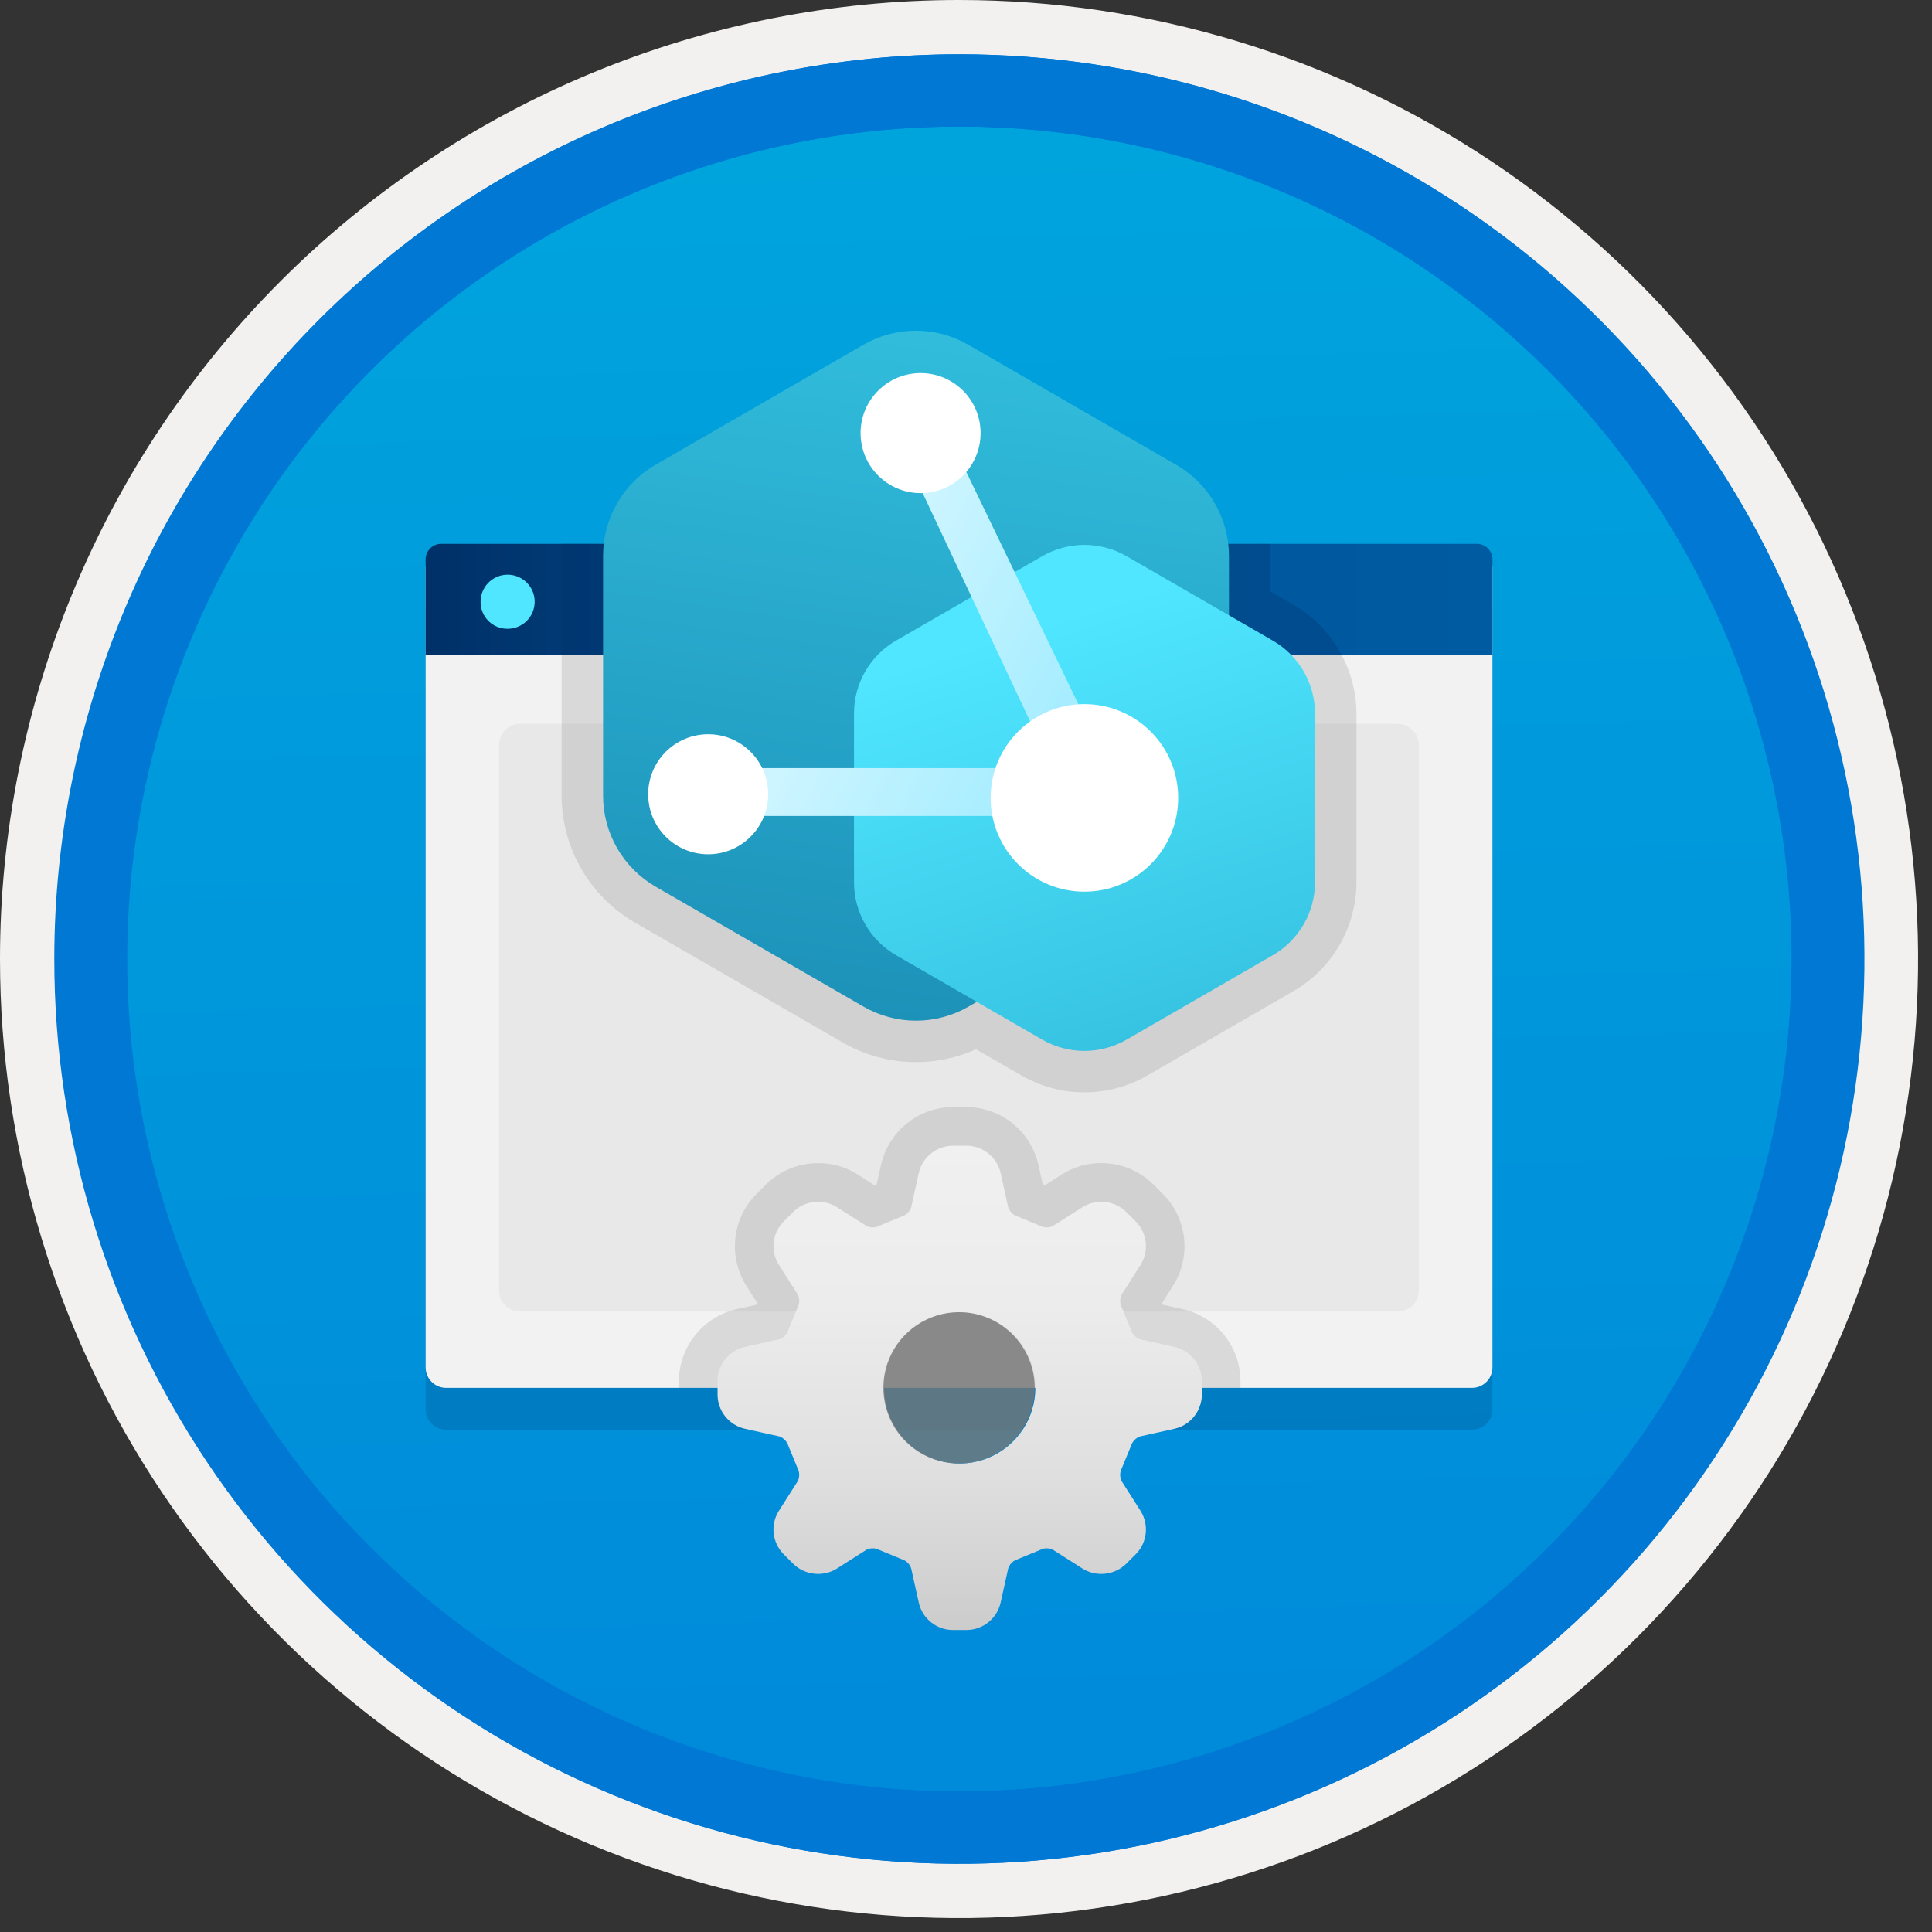 <svg width="100" height="100" viewBox="0 0 100 100" fill="none" xmlns="http://www.w3.org/2000/svg">
<rect x="0" y="0" width="100" height="100" fill="#333333" stroke="none"/>
<g clip-path="url(#clip0_636_717)">
<path d="M49.64 96.45C40.382 96.45 31.332 93.705 23.634 88.561C15.936 83.418 9.936 76.107 6.393 67.553C2.85 59 1.923 49.588 3.73 40.508C5.536 31.428 9.994 23.087 16.54 16.54C23.087 9.994 31.428 5.536 40.508 3.729C49.588 1.923 59 2.85 67.553 6.393C76.107 9.936 83.418 15.936 88.561 23.634C93.705 31.332 96.45 40.382 96.45 49.64C96.451 55.787 95.24 61.874 92.888 67.554C90.535 73.233 87.088 78.394 82.741 82.741C78.394 87.087 73.234 90.535 67.554 92.888C61.875 95.24 55.787 96.45 49.64 96.45V96.45Z" fill="url(#paint0_linear_636_717)"/>
<path fill-rule="evenodd" clip-rule="evenodd" d="M95.54 49.64C95.54 58.718 92.848 67.593 87.805 75.141C82.761 82.689 75.592 88.572 67.205 92.046C58.818 95.52 49.589 96.429 40.685 94.658C31.782 92.887 23.603 88.515 17.184 82.096C10.765 75.677 6.393 67.498 4.622 58.595C2.851 49.691 3.76 40.462 7.234 32.075C10.708 23.688 16.591 16.519 24.139 11.476C31.688 6.432 40.562 3.74 49.64 3.74C55.668 3.74 61.636 4.927 67.205 7.234C72.774 9.541 77.834 12.921 82.096 17.184C86.359 21.446 89.739 26.506 92.046 32.075C94.353 37.644 95.54 43.612 95.54 49.64V49.64ZM49.64 3.62732e-07C59.458 3.62732e-07 69.055 2.911 77.219 8.366C85.382 13.82 91.744 21.573 95.501 30.644C99.258 39.714 100.242 49.695 98.326 59.324C96.411 68.954 91.683 77.799 84.741 84.741C77.799 91.683 68.954 96.411 59.324 98.326C49.695 100.242 39.714 99.258 30.644 95.501C21.573 91.744 13.82 85.382 8.366 77.219C2.911 69.055 3.62732e-07 59.458 3.62732e-07 49.64C-0.001 43.121 1.283 36.666 3.777 30.643C6.271 24.62 9.928 19.147 14.537 14.537C19.147 9.928 24.62 6.271 30.643 3.777C36.666 1.283 43.121 -0.001 49.64 3.62732e-07V3.62732e-07Z" fill="#F2F1F0"/>
<path fill-rule="evenodd" clip-rule="evenodd" d="M92.73 49.64C92.73 58.163 90.202 66.493 85.468 73.58C80.733 80.666 74.003 86.189 66.129 89.45C58.256 92.711 49.592 93.565 41.233 91.902C32.874 90.24 25.197 86.136 19.17 80.109C13.144 74.083 9.04 66.405 7.378 58.047C5.715 49.688 6.568 41.024 9.83 33.15C13.091 25.277 18.614 18.547 25.7 13.812C32.786 9.077 41.117 6.55 49.64 6.55C55.298 6.55 60.902 7.664 66.13 9.829C71.358 11.995 76.108 15.169 80.11 19.17C84.111 23.171 87.285 27.922 89.45 33.15C91.616 38.378 92.73 43.981 92.73 49.64V49.64ZM49.64 2.81C58.902 2.81 67.956 5.557 75.657 10.702C83.358 15.848 89.36 23.162 92.905 31.719C96.449 40.276 97.377 49.692 95.57 58.776C93.763 67.86 89.303 76.205 82.753 82.754C76.204 89.303 67.86 93.763 58.776 95.57C49.691 97.377 40.276 96.45 31.718 92.905C23.161 89.361 15.848 83.359 10.702 75.657C5.556 67.956 2.81 58.902 2.81 49.64C2.811 37.22 7.745 25.31 16.527 16.528C25.309 7.745 37.22 2.811 49.64 2.81V2.81Z" fill="#0078D4"/>
<path fill-rule="evenodd" clip-rule="evenodd" d="M92.764 49.64C92.764 58.163 90.237 66.493 85.502 73.58C80.767 80.666 74.037 86.189 66.164 89.45C58.29 92.711 49.626 93.565 41.267 91.902C32.909 90.24 25.231 86.136 19.204 80.109C13.178 74.083 9.074 66.405 7.412 58.047C5.749 49.688 6.602 41.024 9.864 33.15C13.125 25.277 18.648 18.547 25.734 13.812C32.82 9.077 41.151 6.55 49.674 6.55C55.333 6.55 60.936 7.664 66.164 9.829C71.392 11.995 76.142 15.169 80.144 19.17C84.145 23.171 87.319 27.922 89.484 33.15C91.65 38.378 92.764 43.981 92.764 49.64V49.64ZM49.674 2.81C58.936 2.81 67.99 5.557 75.691 10.702C83.392 15.848 89.395 23.162 92.939 31.719C96.484 40.276 97.411 49.692 95.604 58.776C93.797 67.86 89.337 76.205 82.788 82.754C76.238 89.303 67.894 93.763 58.81 95.57C49.726 97.377 40.31 96.45 31.753 92.905C23.196 89.361 15.882 83.359 10.736 75.657C5.59 67.956 2.844 58.902 2.844 49.64C2.845 37.22 7.779 25.31 16.561 16.528C25.343 7.745 37.254 2.811 49.674 2.81V2.81Z" fill="#0078D4"/>
<path opacity="0.2" d="M23.084 74.003H76.196C76.475 74.002 76.743 73.891 76.94 73.694C77.137 73.496 77.248 73.229 77.249 72.95V31.484H22.031V72.95C22.032 73.229 22.143 73.496 22.341 73.694C22.538 73.891 22.805 74.002 23.084 74.003V74.003Z" fill="#003067"/>
<path d="M23.084 71.835H76.196C76.475 71.834 76.743 71.723 76.94 71.526C77.137 71.328 77.248 71.061 77.249 70.782V29.316H22.031V70.782C22.032 71.061 22.143 71.328 22.341 71.526C22.538 71.723 22.805 71.834 23.084 71.835V71.835Z" fill="#F2F2F2"/>
<path d="M22.031 33.906H77.249V28.956C77.249 28.85 77.229 28.745 77.188 28.647C77.148 28.549 77.088 28.459 77.013 28.384C76.938 28.309 76.849 28.25 76.751 28.209C76.653 28.169 76.548 28.148 76.442 28.149H22.839C22.733 28.148 22.627 28.169 22.529 28.209C22.431 28.25 22.342 28.309 22.267 28.384C22.192 28.459 22.133 28.549 22.092 28.647C22.052 28.745 22.031 28.85 22.031 28.956V33.906Z" fill="url(#paint1_linear_636_717)"/>
<path d="M26.279 32.545C26.556 32.544 26.826 32.461 27.056 32.307C27.286 32.152 27.464 31.933 27.569 31.677C27.675 31.421 27.701 31.139 27.647 30.868C27.592 30.597 27.458 30.348 27.261 30.153C27.065 29.957 26.815 29.825 26.543 29.772C26.272 29.719 25.99 29.747 25.735 29.854C25.479 29.961 25.261 30.141 25.108 30.371C24.955 30.602 24.874 30.873 24.875 31.15C24.873 31.334 24.909 31.517 24.979 31.688C25.049 31.858 25.152 32.013 25.283 32.143C25.414 32.273 25.57 32.376 25.741 32.445C25.912 32.514 26.095 32.548 26.279 32.545V32.545Z" fill="#50E6FF"/>
<path d="M72.354 37.468H26.915C26.316 37.468 25.831 37.954 25.831 38.553V66.799C25.831 67.398 26.316 67.884 26.915 67.884H72.354C72.953 67.884 73.438 67.398 73.438 66.799V38.553C73.438 37.954 72.953 37.468 72.354 37.468Z" fill="#E8E8E8"/>
<path opacity="0.2" d="M64.207 71.835V71.444C64.194 70.591 63.897 69.768 63.364 69.103C62.831 68.439 62.091 67.971 61.262 67.773L60.168 67.53L60.139 67.458L60.741 66.512C61.187 65.787 61.379 64.933 61.286 64.087C61.193 63.24 60.821 62.448 60.228 61.837L59.673 61.282C58.956 60.583 57.991 60.196 56.99 60.203C56.285 60.198 55.594 60.394 54.997 60.768L54.05 61.37L53.979 61.34L53.736 60.247C53.538 59.418 53.07 58.678 52.406 58.145C51.741 57.612 50.918 57.315 50.066 57.302H49.283C48.431 57.315 47.607 57.611 46.943 58.145C46.278 58.678 45.81 59.417 45.613 60.246L45.37 61.34L45.297 61.37L44.352 60.769C43.755 60.395 43.064 60.198 42.359 60.204C41.358 60.196 40.394 60.583 39.676 61.281L39.12 61.837C38.527 62.448 38.154 63.24 38.062 64.087C37.969 64.934 38.161 65.788 38.607 66.514L39.209 67.458L39.179 67.53L38.084 67.773C37.256 67.971 36.517 68.439 35.983 69.104C35.45 69.768 35.154 70.592 35.141 71.444V71.835H64.207Z" fill="#767676"/>
<path opacity="0.2" d="M29.07 41.185C29.072 42.515 29.423 43.821 30.088 44.972C30.753 46.124 31.708 47.081 32.858 47.748L43.627 53.961C44.666 54.56 45.833 54.904 47.031 54.965C48.229 55.025 49.424 54.8 50.519 54.308L52.876 55.669C53.865 56.239 54.987 56.54 56.129 56.54C57.271 56.54 58.393 56.239 59.382 55.669L66.943 51.303C67.933 50.732 68.757 49.911 69.33 48.922C69.903 47.932 70.207 46.81 70.21 45.667V36.929C70.204 35.874 69.942 34.836 69.444 33.906H29.07V41.185Z" fill="#767676"/>
<path opacity="0.3" d="M66.947 31.298L65.756 30.61V28.755C65.755 28.551 65.73 28.35 65.713 28.149H29.111C29.094 28.352 29.07 28.554 29.07 28.761V33.906H69.444C68.875 32.818 68.01 31.913 66.947 31.298V31.298Z" fill="#003067"/>
<path d="M53.59 71.835C53.59 72.61 53.361 73.367 52.93 74.011C52.5 74.655 51.888 75.157 51.173 75.453C50.457 75.75 49.669 75.827 48.91 75.676C48.15 75.525 47.452 75.152 46.904 74.604C46.357 74.057 45.984 73.359 45.833 72.599C45.681 71.839 45.759 71.052 46.055 70.336C46.352 69.621 46.854 69.009 47.498 68.579C48.142 68.148 48.899 67.919 49.674 67.919C50.712 67.92 51.708 68.333 52.442 69.067C53.176 69.801 53.589 70.797 53.59 71.835V71.835ZM60.828 69.726L59.007 69.321C58.819 69.252 58.665 69.112 58.579 68.931C58.573 68.911 58.566 68.891 58.557 68.872L58.055 67.651C58.046 67.629 58.037 67.608 58.026 67.588C57.958 67.401 57.967 67.194 58.051 67.013L59.053 65.439C59.258 65.098 59.345 64.7 59.302 64.304C59.259 63.909 59.087 63.538 58.813 63.25L58.259 62.696C57.968 62.427 57.598 62.258 57.204 62.215C56.81 62.172 56.412 62.256 56.07 62.456L54.495 63.457C54.395 63.508 54.283 63.532 54.171 63.528C54.085 63.531 54 63.516 53.921 63.483C53.9 63.472 53.879 63.462 53.858 63.454L52.637 62.951C52.618 62.943 52.598 62.936 52.578 62.93C52.397 62.844 52.257 62.69 52.188 62.501L51.784 60.681C51.687 60.294 51.467 59.951 51.157 59.702C50.847 59.453 50.463 59.312 50.066 59.302H49.282C48.885 59.312 48.501 59.453 48.191 59.702C47.88 59.95 47.66 60.294 47.564 60.68L47.159 62.502C47.09 62.69 46.95 62.844 46.769 62.93C46.749 62.936 46.73 62.943 46.71 62.951L45.489 63.454C45.468 63.462 45.447 63.472 45.426 63.483C45.347 63.516 45.262 63.531 45.176 63.528C45.064 63.532 44.952 63.507 44.852 63.457L43.278 62.456C42.935 62.257 42.538 62.172 42.144 62.215C41.75 62.259 41.38 62.427 41.089 62.696L40.535 63.25C40.261 63.539 40.089 63.909 40.045 64.304C40.002 64.7 40.09 65.099 40.295 65.439L41.297 67.013C41.38 67.194 41.389 67.4 41.322 67.588C41.311 67.608 41.301 67.63 41.292 67.651L40.79 68.872C40.782 68.891 40.774 68.911 40.768 68.931C40.682 69.112 40.529 69.252 40.34 69.321L38.519 69.725C38.133 69.821 37.789 70.042 37.54 70.352C37.291 70.662 37.151 71.046 37.141 71.444V72.227C37.151 72.624 37.291 73.008 37.54 73.318C37.789 73.628 38.133 73.848 38.519 73.945L40.34 74.349C40.529 74.418 40.682 74.558 40.768 74.74C40.774 74.76 40.782 74.779 40.79 74.798L41.292 76.019C41.301 76.041 41.311 76.061 41.322 76.082C41.389 76.269 41.38 76.476 41.296 76.657L40.295 78.231C40.09 78.572 40.002 78.97 40.045 79.366C40.089 79.761 40.261 80.132 40.535 80.42L41.089 80.974C41.38 81.243 41.75 81.412 42.144 81.455C42.538 81.498 42.936 81.414 43.278 81.214L44.851 80.213C44.952 80.163 45.064 80.138 45.176 80.142C45.262 80.139 45.347 80.154 45.426 80.187C45.447 80.198 45.468 80.208 45.489 80.216L46.71 80.719C46.73 80.727 46.749 80.734 46.769 80.74C46.95 80.826 47.09 80.98 47.159 81.168L47.564 82.99C47.66 83.376 47.88 83.72 48.191 83.969C48.501 84.218 48.884 84.358 49.282 84.368H50.065C50.463 84.358 50.846 84.217 51.157 83.968C51.467 83.719 51.687 83.376 51.783 82.99L52.188 81.168C52.257 80.98 52.397 80.826 52.578 80.74C52.598 80.734 52.618 80.727 52.637 80.719L53.858 80.216C53.879 80.208 53.901 80.198 53.921 80.187C54 80.154 54.085 80.139 54.171 80.142C54.283 80.138 54.395 80.163 54.495 80.213L56.069 81.214C56.412 81.414 56.809 81.498 57.204 81.455C57.598 81.412 57.968 81.243 58.259 80.974L58.812 80.42C59.087 80.132 59.259 79.762 59.302 79.366C59.345 78.971 59.258 78.572 59.053 78.231L58.051 76.657C58.01 76.567 57.986 76.471 57.981 76.372C57.977 76.274 57.992 76.175 58.026 76.082C58.037 76.062 58.047 76.041 58.055 76.02L58.558 74.798C58.566 74.779 58.573 74.76 58.579 74.74C58.665 74.558 58.819 74.418 59.008 74.349L60.828 73.945C61.214 73.849 61.558 73.629 61.807 73.318C62.056 73.008 62.196 72.624 62.207 72.227V71.443C62.197 71.046 62.056 70.662 61.807 70.352C61.558 70.042 61.214 69.822 60.828 69.726H60.828Z" fill="url(#paint2_linear_636_717)"/>
<path opacity="0.8" d="M49.64 67.919C48.865 67.919 48.108 68.148 47.464 68.579C46.82 69.009 46.318 69.621 46.021 70.336C45.725 71.052 45.647 71.839 45.798 72.599C45.95 73.359 46.322 74.057 46.87 74.604C47.418 75.152 48.116 75.525 48.876 75.676C49.635 75.827 50.423 75.75 51.138 75.453C51.854 75.157 52.466 74.655 52.896 74.011C53.326 73.367 53.556 72.61 53.556 71.835C53.555 70.797 53.142 69.801 52.408 69.067C51.673 68.333 50.678 67.92 49.64 67.919V67.919Z" fill="#767676"/>
<path d="M60.876 24.057L50.117 17.845C49.292 17.369 48.356 17.118 47.403 17.118C46.45 17.118 45.513 17.369 44.688 17.845L33.929 24.057C33.104 24.535 32.419 25.22 31.943 26.046C31.466 26.871 31.215 27.807 31.215 28.76V41.185C31.215 42.139 31.466 43.076 31.942 43.901C32.419 44.727 33.104 45.413 33.929 45.891L44.698 52.103C45.524 52.579 46.46 52.83 47.413 52.83C48.366 52.83 49.302 52.579 50.128 52.103L60.896 45.89C61.722 45.413 62.407 44.727 62.883 43.901C63.36 43.075 63.611 42.139 63.611 41.185V28.76C63.608 27.805 63.354 26.868 62.874 26.042C62.394 25.216 61.705 24.532 60.876 24.057V24.057Z" fill="url(#paint3_linear_636_717)"/>
<path d="M65.875 33.155L58.31 28.787C57.646 28.405 56.894 28.203 56.128 28.203C55.362 28.203 54.61 28.405 53.947 28.787L46.384 33.155C45.72 33.536 45.169 34.087 44.786 34.75C44.403 35.413 44.202 36.166 44.203 36.932V45.667C44.203 46.432 44.405 47.184 44.787 47.848C45.17 48.511 45.721 49.061 46.384 49.444L53.947 53.812C54.61 54.194 55.362 54.395 56.128 54.395C56.894 54.395 57.646 54.194 58.31 53.812L65.875 49.444C66.539 49.062 67.092 48.512 67.476 47.849C67.861 47.186 68.064 46.433 68.066 45.667V36.932C68.064 36.165 67.861 35.413 67.477 34.749C67.092 34.086 66.54 33.536 65.875 33.155V33.155Z" fill="url(#paint4_linear_636_717)"/>
<path d="M46.69 23.256L48.869 22.051L58.208 41.407L57.45 42.235H36.868L37.1 39.757H54.456L46.69 23.256Z" fill="url(#paint5_linear_636_717)"/>
<path d="M36.655 44.217C38.37 44.217 39.761 42.827 39.761 41.111C39.761 39.395 38.37 38.005 36.655 38.005C34.939 38.005 33.549 39.395 33.549 41.111C33.549 42.827 34.939 44.217 36.655 44.217Z" fill="white"/>
<path d="M56.129 46.153C58.81 46.153 60.983 43.98 60.983 41.299C60.983 38.618 58.81 36.445 56.129 36.445C53.448 36.445 51.275 38.618 51.275 41.299C51.275 43.98 53.448 46.153 56.129 46.153Z" fill="white"/>
<path d="M47.649 25.524C49.365 25.524 50.755 24.133 50.755 22.417C50.755 20.702 49.365 19.311 47.649 19.311C45.934 19.311 44.543 20.702 44.543 22.417C44.543 24.133 45.934 25.524 47.649 25.524Z" fill="white"/>
</g>
<defs>
<linearGradient id="paint0_linear_636_717" x1="47.87" y1="-15.153" x2="51.852" y2="130.615" gradientUnits="userSpaceOnUse">
<stop stop-color="#00ABDE"/>
<stop offset="1" stop-color="#007ED8"/>
</linearGradient>
<linearGradient id="paint1_linear_636_717" x1="22.031" y1="31.027" x2="77.348" y2="31.027" gradientUnits="userSpaceOnUse">
<stop stop-color="#003067"/>
<stop offset="0.2" stop-color="#003F7C"/>
<stop offset="0.47" stop-color="#004F90"/>
<stop offset="0.74" stop-color="#00589D"/>
<stop offset="1" stop-color="#005BA1"/>
</linearGradient>
<linearGradient id="paint2_linear_636_717" x1="49.674" y1="59.302" x2="49.674" y2="84.368" gradientUnits="userSpaceOnUse">
<stop stop-color="#F0F0F0"/>
<stop offset="0.33" stop-color="#ECECEC"/>
<stop offset="0.68" stop-color="#DFDFDF"/>
<stop offset="1" stop-color="#CCCCCC"/>
</linearGradient>
<linearGradient id="paint3_linear_636_717" x1="50.186" y1="16.368" x2="43.885" y2="58.647" gradientUnits="userSpaceOnUse">
<stop stop-color="#32BEDD"/>
<stop offset="1" stop-color="#198AB3"/>
</linearGradient>
<linearGradient id="paint4_linear_636_717" x1="53.363" y1="32.418" x2="60.907" y2="56.602" gradientUnits="userSpaceOnUse">
<stop stop-color="#50E6FF"/>
<stop offset="0.997" stop-color="#32BEDD"/>
</linearGradient>
<linearGradient id="paint5_linear_636_717" x1="30.649" y1="25.639" x2="57.032" y2="39.682" gradientUnits="userSpaceOnUse">
<stop stop-color="white"/>
<stop offset="1" stop-color="#9CEBFF"/>
</linearGradient>
<clipPath id="clip0_636_717">
<rect width="99.28" height="99.28" fill="white"/>
</clipPath>
</defs>
</svg>
